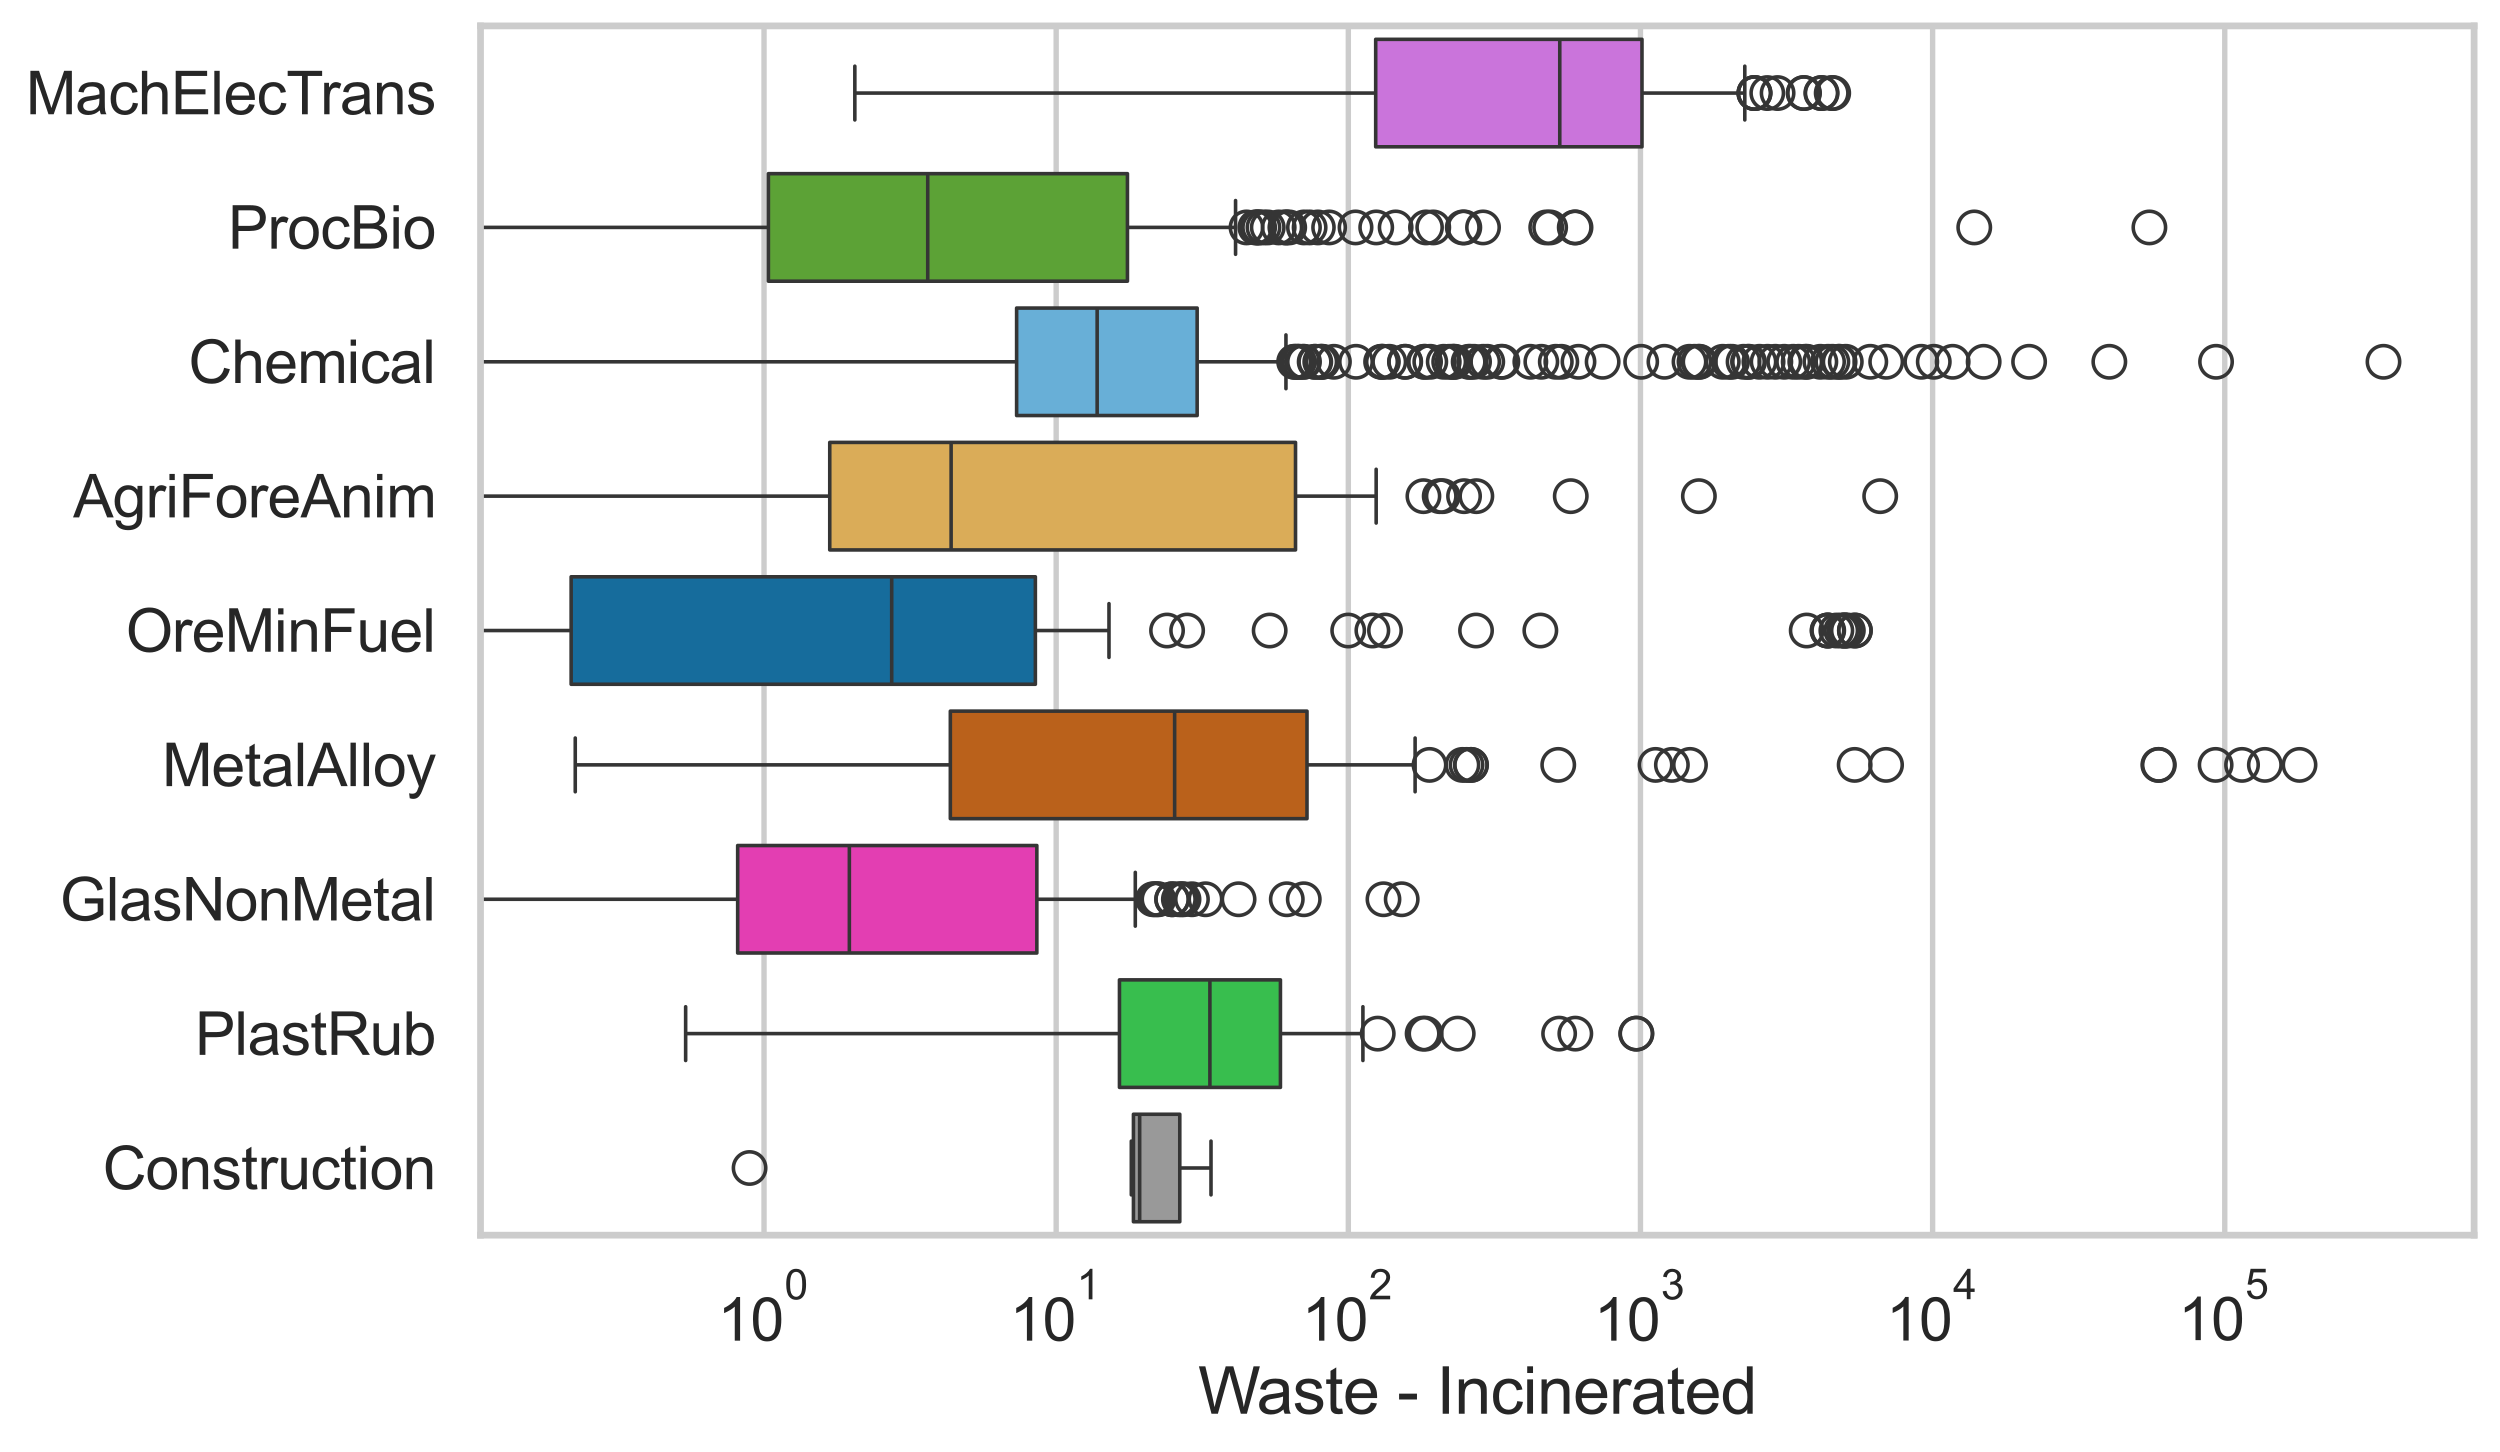 <?xml version="1.0" encoding="utf-8" standalone="no"?>
<!DOCTYPE svg PUBLIC "-//W3C//DTD SVG 1.1//EN"
  "http://www.w3.org/Graphics/SVG/1.1/DTD/svg11.dtd">
<svg xmlns:xlink="http://www.w3.org/1999/xlink" width="695.577pt" height="404.121pt" viewBox="0 0 695.577 404.121" xmlns="http://www.w3.org/2000/svg" version="1.1">
 <defs>
  <style type="text/css">*{stroke-linejoin: round; stroke-linecap: butt}</style>
 </defs>
 <g id="figure_1">
  <g id="patch_1">
   <path d="M 0 404.121 
L 695.577 404.121 
L 695.577 0 
L 0 0 
z
" style="fill: #ffffff"/>
  </g>
  <g id="axes_1">
   <g id="patch_2">
    <path d="M 133.697 343.665 
L 688.377 343.665 
L 688.377 7.2 
L 133.697 7.2 
z
" style="fill: #ffffff"/>
   </g>
   <g id="matplotlib.axis_1">
    <g id="xtick_1">
     <g id="line2d_1">
      <path d="M 212.576 343.665 
L 212.576 7.2 
" clip-path="url(#pcf047526b3)" style="fill: none; stroke: #cccccc; stroke-width: 1.5; stroke-linecap: round"/>
     </g>
     <g id="text_1">
      <!-- $\mathdefault{10^{0}}$ -->
      <g style="fill: #262626" transform="translate(199.623 373.18) scale(0.165 -0.165)">
       <defs>
        <path id="ArialMT-31" d="M 2384 0 
L 1822 0 
L 1822 3584 
Q 1619 3391 1289 3197 
Q 959 3003 697 2906 
L 697 3450 
Q 1169 3672 1522 3987 
Q 1875 4303 2022 4600 
L 2384 4600 
L 2384 0 
z
" transform="scale(0.016)"/>
        <path id="ArialMT-30" d="M 266 2259 
Q 266 3072 433 3567 
Q 600 4063 929 4331 
Q 1259 4600 1759 4600 
Q 2128 4600 2406 4451 
Q 2684 4303 2865 4023 
Q 3047 3744 3150 3342 
Q 3253 2941 3253 2259 
Q 3253 1453 3087 958 
Q 2922 463 2592 192 
Q 2263 -78 1759 -78 
Q 1097 -78 719 397 
Q 266 969 266 2259 
z
M 844 2259 
Q 844 1131 1108 757 
Q 1372 384 1759 384 
Q 2147 384 2411 759 
Q 2675 1134 2675 2259 
Q 2675 3391 2411 3762 
Q 2147 4134 1753 4134 
Q 1366 4134 1134 3806 
Q 844 3388 844 2259 
z
" transform="scale(0.016)"/>
       </defs>
       <use xlink:href="#ArialMT-31" transform="translate(0 0.994)"/>
       <use xlink:href="#ArialMT-30" transform="translate(55.615 0.994)"/>
       <use xlink:href="#ArialMT-30" transform="translate(112.973 70.688) scale(0.7)"/>
      </g>
     </g>
    </g>
    <g id="xtick_2">
     <g id="line2d_2">
      <path d="M 293.86 343.665 
L 293.86 7.2 
" clip-path="url(#pcf047526b3)" style="fill: none; stroke: #cccccc; stroke-width: 1.5; stroke-linecap: round"/>
     </g>
     <g id="text_2">
      <!-- $\mathdefault{10^{1}}$ -->
      <g style="fill: #262626" transform="translate(280.907 373.18) scale(0.165 -0.165)">
       <use xlink:href="#ArialMT-31" transform="translate(0 0.994)"/>
       <use xlink:href="#ArialMT-30" transform="translate(55.615 0.994)"/>
       <use xlink:href="#ArialMT-31" transform="translate(112.973 70.688) scale(0.7)"/>
      </g>
     </g>
    </g>
    <g id="xtick_3">
     <g id="line2d_3">
      <path d="M 375.144 343.665 
L 375.144 7.2 
" clip-path="url(#pcf047526b3)" style="fill: none; stroke: #cccccc; stroke-width: 1.5; stroke-linecap: round"/>
     </g>
     <g id="text_3">
      <!-- $\mathdefault{10^{2}}$ -->
      <g style="fill: #262626" transform="translate(362.191 373.18) scale(0.165 -0.165)">
       <defs>
        <path id="ArialMT-32" d="M 3222 541 
L 3222 0 
L 194 0 
Q 188 203 259 391 
Q 375 700 629 1000 
Q 884 1300 1366 1694 
Q 2113 2306 2375 2664 
Q 2638 3022 2638 3341 
Q 2638 3675 2398 3904 
Q 2159 4134 1775 4134 
Q 1369 4134 1125 3890 
Q 881 3647 878 3216 
L 300 3275 
Q 359 3922 746 4261 
Q 1134 4600 1788 4600 
Q 2447 4600 2831 4234 
Q 3216 3869 3216 3328 
Q 3216 3053 3103 2787 
Q 2991 2522 2730 2228 
Q 2469 1934 1863 1422 
Q 1356 997 1212 845 
Q 1069 694 975 541 
L 3222 541 
z
" transform="scale(0.016)"/>
       </defs>
       <use xlink:href="#ArialMT-31" transform="translate(0 0.994)"/>
       <use xlink:href="#ArialMT-30" transform="translate(55.615 0.994)"/>
       <use xlink:href="#ArialMT-32" transform="translate(112.973 70.688) scale(0.7)"/>
      </g>
     </g>
    </g>
    <g id="xtick_4">
     <g id="line2d_4">
      <path d="M 456.428 343.665 
L 456.428 7.2 
" clip-path="url(#pcf047526b3)" style="fill: none; stroke: #cccccc; stroke-width: 1.5; stroke-linecap: round"/>
     </g>
     <g id="text_4">
      <!-- $\mathdefault{10^{3}}$ -->
      <g style="fill: #262626" transform="translate(443.475 373.18) scale(0.165 -0.165)">
       <defs>
        <path id="ArialMT-33" d="M 269 1209 
L 831 1284 
Q 928 806 1161 595 
Q 1394 384 1728 384 
Q 2125 384 2398 659 
Q 2672 934 2672 1341 
Q 2672 1728 2419 1979 
Q 2166 2231 1775 2231 
Q 1616 2231 1378 2169 
L 1441 2663 
Q 1497 2656 1531 2656 
Q 1891 2656 2178 2843 
Q 2466 3031 2466 3422 
Q 2466 3731 2256 3934 
Q 2047 4138 1716 4138 
Q 1388 4138 1169 3931 
Q 950 3725 888 3313 
L 325 3413 
Q 428 3978 793 4289 
Q 1159 4600 1703 4600 
Q 2078 4600 2393 4439 
Q 2709 4278 2876 4000 
Q 3044 3722 3044 3409 
Q 3044 3113 2884 2869 
Q 2725 2625 2413 2481 
Q 2819 2388 3044 2092 
Q 3269 1797 3269 1353 
Q 3269 753 2831 336 
Q 2394 -81 1725 -81 
Q 1122 -81 723 278 
Q 325 638 269 1209 
z
" transform="scale(0.016)"/>
       </defs>
       <use xlink:href="#ArialMT-31" transform="translate(0 0.994)"/>
       <use xlink:href="#ArialMT-30" transform="translate(55.615 0.994)"/>
       <use xlink:href="#ArialMT-33" transform="translate(112.973 70.688) scale(0.7)"/>
      </g>
     </g>
    </g>
    <g id="xtick_5">
     <g id="line2d_5">
      <path d="M 537.712 343.665 
L 537.712 7.2 
" clip-path="url(#pcf047526b3)" style="fill: none; stroke: #cccccc; stroke-width: 1.5; stroke-linecap: round"/>
     </g>
     <g id="text_5">
      <!-- $\mathdefault{10^{4}}$ -->
      <g style="fill: #262626" transform="translate(524.759 373.015) scale(0.165 -0.165)">
       <defs>
        <path id="ArialMT-34" d="M 2069 0 
L 2069 1097 
L 81 1097 
L 81 1613 
L 2172 4581 
L 2631 4581 
L 2631 1613 
L 3250 1613 
L 3250 1097 
L 2631 1097 
L 2631 0 
L 2069 0 
z
M 2069 1613 
L 2069 3678 
L 634 1613 
L 2069 1613 
z
" transform="scale(0.016)"/>
       </defs>
       <use xlink:href="#ArialMT-31" transform="translate(0 0.202)"/>
       <use xlink:href="#ArialMT-30" transform="translate(55.615 0.202)"/>
       <use xlink:href="#ArialMT-34" transform="translate(112.973 69.895) scale(0.7)"/>
      </g>
     </g>
    </g>
    <g id="xtick_6">
     <g id="line2d_6">
      <path d="M 618.996 343.665 
L 618.996 7.2 
" clip-path="url(#pcf047526b3)" style="fill: none; stroke: #cccccc; stroke-width: 1.5; stroke-linecap: round"/>
     </g>
     <g id="text_6">
      <!-- $\mathdefault{10^{5}}$ -->
      <g style="fill: #262626" transform="translate(606.043 373.015) scale(0.165 -0.165)">
       <defs>
        <path id="ArialMT-35" d="M 266 1200 
L 856 1250 
Q 922 819 1161 601 
Q 1400 384 1738 384 
Q 2144 384 2425 690 
Q 2706 997 2706 1503 
Q 2706 1984 2436 2262 
Q 2166 2541 1728 2541 
Q 1456 2541 1237 2417 
Q 1019 2294 894 2097 
L 366 2166 
L 809 4519 
L 3088 4519 
L 3088 3981 
L 1259 3981 
L 1013 2750 
Q 1425 3038 1878 3038 
Q 2478 3038 2890 2622 
Q 3303 2206 3303 1553 
Q 3303 931 2941 478 
Q 2500 -78 1738 -78 
Q 1113 -78 717 272 
Q 322 622 266 1200 
z
" transform="scale(0.016)"/>
       </defs>
       <use xlink:href="#ArialMT-31" transform="translate(0 0.88)"/>
       <use xlink:href="#ArialMT-30" transform="translate(55.615 0.88)"/>
       <use xlink:href="#ArialMT-35" transform="translate(112.973 70.573) scale(0.7)"/>
      </g>
     </g>
    </g>
    <g id="xtick_7"/>
    <g id="xtick_8"/>
    <g id="xtick_9"/>
    <g id="xtick_10"/>
    <g id="xtick_11"/>
    <g id="xtick_12"/>
    <g id="xtick_13"/>
    <g id="xtick_14"/>
    <g id="xtick_15"/>
    <g id="xtick_16"/>
    <g id="xtick_17"/>
    <g id="xtick_18"/>
    <g id="xtick_19"/>
    <g id="xtick_20"/>
    <g id="xtick_21"/>
    <g id="xtick_22"/>
    <g id="xtick_23"/>
    <g id="xtick_24"/>
    <g id="xtick_25"/>
    <g id="xtick_26"/>
    <g id="xtick_27"/>
    <g id="xtick_28"/>
    <g id="xtick_29"/>
    <g id="xtick_30"/>
    <g id="xtick_31"/>
    <g id="xtick_32"/>
    <g id="xtick_33"/>
    <g id="xtick_34"/>
    <g id="xtick_35"/>
    <g id="xtick_36"/>
    <g id="xtick_37"/>
    <g id="xtick_38"/>
    <g id="xtick_39"/>
    <g id="xtick_40"/>
    <g id="xtick_41"/>
    <g id="xtick_42"/>
    <g id="xtick_43"/>
    <g id="xtick_44"/>
    <g id="xtick_45"/>
    <g id="xtick_46"/>
    <g id="xtick_47"/>
    <g id="xtick_48"/>
    <g id="xtick_49"/>
    <g id="xtick_50"/>
    <g id="xtick_51"/>
    <g id="xtick_52"/>
    <g id="xtick_53"/>
    <g id="xtick_54"/>
    <g id="xtick_55"/>
    <g id="xtick_56"/>
    <g id="xtick_57"/>
    <g id="xtick_58"/>
    <g id="xtick_59"/>
    <g id="xtick_60"/>
    <g id="text_7">
     <!-- Waste - Incinerated -->
     <g style="fill: #262626" transform="translate(333.346 393.344) scale(0.18 -0.18)">
      <defs>
       <path id="ArialMT-57" d="M 1294 0 
L 78 4581 
L 700 4581 
L 1397 1578 
Q 1509 1106 1591 641 
Q 1766 1375 1797 1488 
L 2669 4581 
L 3400 4581 
L 4056 2263 
Q 4303 1400 4413 641 
Q 4500 1075 4641 1638 
L 5359 4581 
L 5969 4581 
L 4713 0 
L 4128 0 
L 3163 3491 
Q 3041 3928 3019 4028 
Q 2947 3713 2884 3491 
L 1913 0 
L 1294 0 
z
" transform="scale(0.016)"/>
       <path id="ArialMT-61" d="M 2588 409 
Q 2275 144 1986 34 
Q 1697 -75 1366 -75 
Q 819 -75 525 192 
Q 231 459 231 875 
Q 231 1119 342 1320 
Q 453 1522 633 1644 
Q 813 1766 1038 1828 
Q 1203 1872 1538 1913 
Q 2219 1994 2541 2106 
Q 2544 2222 2544 2253 
Q 2544 2597 2384 2738 
Q 2169 2928 1744 2928 
Q 1347 2928 1158 2789 
Q 969 2650 878 2297 
L 328 2372 
Q 403 2725 575 2942 
Q 747 3159 1072 3276 
Q 1397 3394 1825 3394 
Q 2250 3394 2515 3294 
Q 2781 3194 2906 3042 
Q 3031 2891 3081 2659 
Q 3109 2516 3109 2141 
L 3109 1391 
Q 3109 606 3145 398 
Q 3181 191 3288 0 
L 2700 0 
Q 2613 175 2588 409 
z
M 2541 1666 
Q 2234 1541 1622 1453 
Q 1275 1403 1131 1340 
Q 988 1278 909 1158 
Q 831 1038 831 891 
Q 831 666 1001 516 
Q 1172 366 1500 366 
Q 1825 366 2078 508 
Q 2331 650 2450 897 
Q 2541 1088 2541 1459 
L 2541 1666 
z
" transform="scale(0.016)"/>
       <path id="ArialMT-73" d="M 197 991 
L 753 1078 
Q 800 744 1014 566 
Q 1228 388 1613 388 
Q 2000 388 2187 545 
Q 2375 703 2375 916 
Q 2375 1106 2209 1216 
Q 2094 1291 1634 1406 
Q 1016 1563 777 1677 
Q 538 1791 414 1992 
Q 291 2194 291 2438 
Q 291 2659 392 2848 
Q 494 3038 669 3163 
Q 800 3259 1026 3326 
Q 1253 3394 1513 3394 
Q 1903 3394 2198 3281 
Q 2494 3169 2634 2976 
Q 2775 2784 2828 2463 
L 2278 2388 
Q 2241 2644 2061 2787 
Q 1881 2931 1553 2931 
Q 1166 2931 1000 2803 
Q 834 2675 834 2503 
Q 834 2394 903 2306 
Q 972 2216 1119 2156 
Q 1203 2125 1616 2013 
Q 2213 1853 2448 1751 
Q 2684 1650 2818 1456 
Q 2953 1263 2953 975 
Q 2953 694 2789 445 
Q 2625 197 2315 61 
Q 2006 -75 1616 -75 
Q 969 -75 630 194 
Q 291 463 197 991 
z
" transform="scale(0.016)"/>
       <path id="ArialMT-74" d="M 1650 503 
L 1731 6 
Q 1494 -44 1306 -44 
Q 1000 -44 831 53 
Q 663 150 594 308 
Q 525 466 525 972 
L 525 2881 
L 113 2881 
L 113 3319 
L 525 3319 
L 525 4141 
L 1084 4478 
L 1084 3319 
L 1650 3319 
L 1650 2881 
L 1084 2881 
L 1084 941 
Q 1084 700 1114 631 
Q 1144 563 1211 522 
Q 1278 481 1403 481 
Q 1497 481 1650 503 
z
" transform="scale(0.016)"/>
       <path id="ArialMT-65" d="M 2694 1069 
L 3275 997 
Q 3138 488 2766 206 
Q 2394 -75 1816 -75 
Q 1088 -75 661 373 
Q 234 822 234 1631 
Q 234 2469 665 2931 
Q 1097 3394 1784 3394 
Q 2450 3394 2872 2941 
Q 3294 2488 3294 1666 
Q 3294 1616 3291 1516 
L 816 1516 
Q 847 969 1125 678 
Q 1403 388 1819 388 
Q 2128 388 2347 550 
Q 2566 713 2694 1069 
z
M 847 1978 
L 2700 1978 
Q 2663 2397 2488 2606 
Q 2219 2931 1791 2931 
Q 1403 2931 1139 2672 
Q 875 2413 847 1978 
z
" transform="scale(0.016)"/>
       <path id="ArialMT-20" transform="scale(0.016)"/>
       <path id="ArialMT-2d" d="M 203 1375 
L 203 1941 
L 1931 1941 
L 1931 1375 
L 203 1375 
z
" transform="scale(0.016)"/>
       <path id="ArialMT-49" d="M 597 0 
L 597 4581 
L 1203 4581 
L 1203 0 
L 597 0 
z
" transform="scale(0.016)"/>
       <path id="ArialMT-6e" d="M 422 0 
L 422 3319 
L 928 3319 
L 928 2847 
Q 1294 3394 1984 3394 
Q 2284 3394 2536 3286 
Q 2788 3178 2913 3003 
Q 3038 2828 3088 2588 
Q 3119 2431 3119 2041 
L 3119 0 
L 2556 0 
L 2556 2019 
Q 2556 2363 2490 2533 
Q 2425 2703 2258 2804 
Q 2091 2906 1866 2906 
Q 1506 2906 1245 2678 
Q 984 2450 984 1813 
L 984 0 
L 422 0 
z
" transform="scale(0.016)"/>
       <path id="ArialMT-63" d="M 2588 1216 
L 3141 1144 
Q 3050 572 2676 248 
Q 2303 -75 1759 -75 
Q 1078 -75 664 370 
Q 250 816 250 1647 
Q 250 2184 428 2587 
Q 606 2991 970 3192 
Q 1334 3394 1763 3394 
Q 2303 3394 2647 3120 
Q 2991 2847 3088 2344 
L 2541 2259 
Q 2463 2594 2264 2762 
Q 2066 2931 1784 2931 
Q 1359 2931 1093 2626 
Q 828 2322 828 1663 
Q 828 994 1084 691 
Q 1341 388 1753 388 
Q 2084 388 2306 591 
Q 2528 794 2588 1216 
z
" transform="scale(0.016)"/>
       <path id="ArialMT-69" d="M 425 3934 
L 425 4581 
L 988 4581 
L 988 3934 
L 425 3934 
z
M 425 0 
L 425 3319 
L 988 3319 
L 988 0 
L 425 0 
z
" transform="scale(0.016)"/>
       <path id="ArialMT-72" d="M 416 0 
L 416 3319 
L 922 3319 
L 922 2816 
Q 1116 3169 1280 3281 
Q 1444 3394 1641 3394 
Q 1925 3394 2219 3213 
L 2025 2691 
Q 1819 2813 1613 2813 
Q 1428 2813 1281 2702 
Q 1134 2591 1072 2394 
Q 978 2094 978 1738 
L 978 0 
L 416 0 
z
" transform="scale(0.016)"/>
       <path id="ArialMT-64" d="M 2575 0 
L 2575 419 
Q 2259 -75 1647 -75 
Q 1250 -75 917 144 
Q 584 363 401 755 
Q 219 1147 219 1656 
Q 219 2153 384 2558 
Q 550 2963 881 3178 
Q 1213 3394 1622 3394 
Q 1922 3394 2156 3267 
Q 2391 3141 2538 2938 
L 2538 4581 
L 3097 4581 
L 3097 0 
L 2575 0 
z
M 797 1656 
Q 797 1019 1065 703 
Q 1334 388 1700 388 
Q 2069 388 2326 689 
Q 2584 991 2584 1609 
Q 2584 2291 2321 2609 
Q 2059 2928 1675 2928 
Q 1300 2928 1048 2622 
Q 797 2316 797 1656 
z
" transform="scale(0.016)"/>
      </defs>
      <use xlink:href="#ArialMT-57"/>
      <use xlink:href="#ArialMT-61" transform="translate(90.635 0)"/>
      <use xlink:href="#ArialMT-73" transform="translate(146.25 0)"/>
      <use xlink:href="#ArialMT-74" transform="translate(196.25 0)"/>
      <use xlink:href="#ArialMT-65" transform="translate(224.033 0)"/>
      <use xlink:href="#ArialMT-20" transform="translate(279.648 0)"/>
      <use xlink:href="#ArialMT-2d" transform="translate(307.432 0)"/>
      <use xlink:href="#ArialMT-20" transform="translate(340.732 0)"/>
      <use xlink:href="#ArialMT-49" transform="translate(368.516 0)"/>
      <use xlink:href="#ArialMT-6e" transform="translate(396.299 0)"/>
      <use xlink:href="#ArialMT-63" transform="translate(451.914 0)"/>
      <use xlink:href="#ArialMT-69" transform="translate(501.914 0)"/>
      <use xlink:href="#ArialMT-6e" transform="translate(524.131 0)"/>
      <use xlink:href="#ArialMT-65" transform="translate(579.746 0)"/>
      <use xlink:href="#ArialMT-72" transform="translate(635.361 0)"/>
      <use xlink:href="#ArialMT-61" transform="translate(668.662 0)"/>
      <use xlink:href="#ArialMT-74" transform="translate(724.277 0)"/>
      <use xlink:href="#ArialMT-65" transform="translate(752.061 0)"/>
      <use xlink:href="#ArialMT-64" transform="translate(807.676 0)"/>
     </g>
    </g>
   </g>
   <g id="matplotlib.axis_2">
    <g id="ytick_1">
     <g id="text_8">
      <!-- MachElecTrans -->
      <g style="fill: #262626" transform="translate(7.2 31.798) scale(0.165 -0.165)">
       <defs>
        <path id="ArialMT-4d" d="M 475 0 
L 475 4581 
L 1388 4581 
L 2472 1338 
Q 2622 884 2691 659 
Q 2769 909 2934 1394 
L 4031 4581 
L 4847 4581 
L 4847 0 
L 4263 0 
L 4263 3834 
L 2931 0 
L 2384 0 
L 1059 3900 
L 1059 0 
L 475 0 
z
" transform="scale(0.016)"/>
        <path id="ArialMT-68" d="M 422 0 
L 422 4581 
L 984 4581 
L 984 2938 
Q 1378 3394 1978 3394 
Q 2347 3394 2619 3248 
Q 2891 3103 3008 2847 
Q 3125 2591 3125 2103 
L 3125 0 
L 2563 0 
L 2563 2103 
Q 2563 2525 2380 2717 
Q 2197 2909 1863 2909 
Q 1613 2909 1392 2779 
Q 1172 2650 1078 2428 
Q 984 2206 984 1816 
L 984 0 
L 422 0 
z
" transform="scale(0.016)"/>
        <path id="ArialMT-45" d="M 506 0 
L 506 4581 
L 3819 4581 
L 3819 4041 
L 1113 4041 
L 1113 2638 
L 3647 2638 
L 3647 2100 
L 1113 2100 
L 1113 541 
L 3925 541 
L 3925 0 
L 506 0 
z
" transform="scale(0.016)"/>
        <path id="ArialMT-6c" d="M 409 0 
L 409 4581 
L 972 4581 
L 972 0 
L 409 0 
z
" transform="scale(0.016)"/>
        <path id="ArialMT-54" d="M 1659 0 
L 1659 4041 
L 150 4041 
L 150 4581 
L 3781 4581 
L 3781 4041 
L 2266 4041 
L 2266 0 
L 1659 0 
z
" transform="scale(0.016)"/>
       </defs>
       <use xlink:href="#ArialMT-4d"/>
       <use xlink:href="#ArialMT-61" transform="translate(83.301 0)"/>
       <use xlink:href="#ArialMT-63" transform="translate(138.916 0)"/>
       <use xlink:href="#ArialMT-68" transform="translate(188.916 0)"/>
       <use xlink:href="#ArialMT-45" transform="translate(244.531 0)"/>
       <use xlink:href="#ArialMT-6c" transform="translate(311.23 0)"/>
       <use xlink:href="#ArialMT-65" transform="translate(333.447 0)"/>
       <use xlink:href="#ArialMT-63" transform="translate(389.062 0)"/>
       <use xlink:href="#ArialMT-54" transform="translate(439.062 0)"/>
       <use xlink:href="#ArialMT-72" transform="translate(496.396 0)"/>
       <use xlink:href="#ArialMT-61" transform="translate(529.697 0)"/>
       <use xlink:href="#ArialMT-6e" transform="translate(585.312 0)"/>
       <use xlink:href="#ArialMT-73" transform="translate(640.928 0)"/>
      </g>
     </g>
    </g>
    <g id="ytick_2">
     <g id="text_9">
      <!-- ProcBio -->
      <g style="fill: #262626" transform="translate(63.424 69.183) scale(0.165 -0.165)">
       <defs>
        <path id="ArialMT-50" d="M 494 0 
L 494 4581 
L 2222 4581 
Q 2678 4581 2919 4538 
Q 3256 4481 3484 4323 
Q 3713 4166 3852 3881 
Q 3991 3597 3991 3256 
Q 3991 2672 3619 2267 
Q 3247 1863 2275 1863 
L 1100 1863 
L 1100 0 
L 494 0 
z
M 1100 2403 
L 2284 2403 
Q 2872 2403 3119 2622 
Q 3366 2841 3366 3238 
Q 3366 3525 3220 3729 
Q 3075 3934 2838 4000 
Q 2684 4041 2272 4041 
L 1100 4041 
L 1100 2403 
z
" transform="scale(0.016)"/>
        <path id="ArialMT-6f" d="M 213 1659 
Q 213 2581 725 3025 
Q 1153 3394 1769 3394 
Q 2453 3394 2887 2945 
Q 3322 2497 3322 1706 
Q 3322 1066 3130 698 
Q 2938 331 2570 128 
Q 2203 -75 1769 -75 
Q 1072 -75 642 372 
Q 213 819 213 1659 
z
M 791 1659 
Q 791 1022 1069 705 
Q 1347 388 1769 388 
Q 2188 388 2466 706 
Q 2744 1025 2744 1678 
Q 2744 2294 2464 2611 
Q 2184 2928 1769 2928 
Q 1347 2928 1069 2612 
Q 791 2297 791 1659 
z
" transform="scale(0.016)"/>
        <path id="ArialMT-42" d="M 469 0 
L 469 4581 
L 2188 4581 
Q 2713 4581 3030 4442 
Q 3347 4303 3526 4014 
Q 3706 3725 3706 3409 
Q 3706 3116 3547 2856 
Q 3388 2597 3066 2438 
Q 3481 2316 3704 2022 
Q 3928 1728 3928 1328 
Q 3928 1006 3792 729 
Q 3656 453 3456 303 
Q 3256 153 2954 76 
Q 2653 0 2216 0 
L 469 0 
z
M 1075 2656 
L 2066 2656 
Q 2469 2656 2644 2709 
Q 2875 2778 2992 2937 
Q 3109 3097 3109 3338 
Q 3109 3566 3000 3739 
Q 2891 3913 2687 3977 
Q 2484 4041 1991 4041 
L 1075 4041 
L 1075 2656 
z
M 1075 541 
L 2216 541 
Q 2509 541 2628 563 
Q 2838 600 2978 687 
Q 3119 775 3209 942 
Q 3300 1109 3300 1328 
Q 3300 1584 3169 1773 
Q 3038 1963 2805 2039 
Q 2572 2116 2134 2116 
L 1075 2116 
L 1075 541 
z
" transform="scale(0.016)"/>
       </defs>
       <use xlink:href="#ArialMT-50"/>
       <use xlink:href="#ArialMT-72" transform="translate(66.699 0)"/>
       <use xlink:href="#ArialMT-6f" transform="translate(100 0)"/>
       <use xlink:href="#ArialMT-63" transform="translate(155.615 0)"/>
       <use xlink:href="#ArialMT-42" transform="translate(205.615 0)"/>
       <use xlink:href="#ArialMT-69" transform="translate(272.314 0)"/>
       <use xlink:href="#ArialMT-6f" transform="translate(294.531 0)"/>
      </g>
     </g>
    </g>
    <g id="ytick_3">
     <g id="text_10">
      <!-- Chemical -->
      <g style="fill: #262626" transform="translate(52.428 106.568) scale(0.165 -0.165)">
       <defs>
        <path id="ArialMT-43" d="M 3763 1606 
L 4369 1453 
Q 4178 706 3683 314 
Q 3188 -78 2472 -78 
Q 1731 -78 1267 223 
Q 803 525 561 1097 
Q 319 1669 319 2325 
Q 319 3041 592 3573 
Q 866 4106 1370 4382 
Q 1875 4659 2481 4659 
Q 3169 4659 3637 4309 
Q 4106 3959 4291 3325 
L 3694 3184 
Q 3534 3684 3231 3912 
Q 2928 4141 2469 4141 
Q 1941 4141 1586 3887 
Q 1231 3634 1087 3207 
Q 944 2781 944 2328 
Q 944 1744 1114 1308 
Q 1284 872 1643 656 
Q 2003 441 2422 441 
Q 2931 441 3284 734 
Q 3638 1028 3763 1606 
z
" transform="scale(0.016)"/>
        <path id="ArialMT-6d" d="M 422 0 
L 422 3319 
L 925 3319 
L 925 2853 
Q 1081 3097 1340 3245 
Q 1600 3394 1931 3394 
Q 2300 3394 2536 3241 
Q 2772 3088 2869 2813 
Q 3263 3394 3894 3394 
Q 4388 3394 4653 3120 
Q 4919 2847 4919 2278 
L 4919 0 
L 4359 0 
L 4359 2091 
Q 4359 2428 4304 2576 
Q 4250 2725 4106 2815 
Q 3963 2906 3769 2906 
Q 3419 2906 3187 2673 
Q 2956 2441 2956 1928 
L 2956 0 
L 2394 0 
L 2394 2156 
Q 2394 2531 2256 2718 
Q 2119 2906 1806 2906 
Q 1569 2906 1367 2781 
Q 1166 2656 1075 2415 
Q 984 2175 984 1722 
L 984 0 
L 422 0 
z
" transform="scale(0.016)"/>
       </defs>
       <use xlink:href="#ArialMT-43"/>
       <use xlink:href="#ArialMT-68" transform="translate(72.217 0)"/>
       <use xlink:href="#ArialMT-65" transform="translate(127.832 0)"/>
       <use xlink:href="#ArialMT-6d" transform="translate(183.447 0)"/>
       <use xlink:href="#ArialMT-69" transform="translate(266.748 0)"/>
       <use xlink:href="#ArialMT-63" transform="translate(288.965 0)"/>
       <use xlink:href="#ArialMT-61" transform="translate(338.965 0)"/>
       <use xlink:href="#ArialMT-6c" transform="translate(394.58 0)"/>
      </g>
     </g>
    </g>
    <g id="ytick_4">
     <g id="text_11">
      <!-- AgriForeAnim -->
      <g style="fill: #262626" transform="translate(20.341 143.953) scale(0.165 -0.165)">
       <defs>
        <path id="ArialMT-41" d="M -9 0 
L 1750 4581 
L 2403 4581 
L 4278 0 
L 3588 0 
L 3053 1388 
L 1138 1388 
L 634 0 
L -9 0 
z
M 1313 1881 
L 2866 1881 
L 2388 3150 
Q 2169 3728 2063 4100 
Q 1975 3659 1816 3225 
L 1313 1881 
z
" transform="scale(0.016)"/>
        <path id="ArialMT-67" d="M 319 -275 
L 866 -356 
Q 900 -609 1056 -725 
Q 1266 -881 1628 -881 
Q 2019 -881 2231 -725 
Q 2444 -569 2519 -288 
Q 2563 -116 2559 434 
Q 2191 0 1641 0 
Q 956 0 581 494 
Q 206 988 206 1678 
Q 206 2153 378 2554 
Q 550 2956 876 3175 
Q 1203 3394 1644 3394 
Q 2231 3394 2613 2919 
L 2613 3319 
L 3131 3319 
L 3131 450 
Q 3131 -325 2973 -648 
Q 2816 -972 2473 -1159 
Q 2131 -1347 1631 -1347 
Q 1038 -1347 672 -1080 
Q 306 -813 319 -275 
z
M 784 1719 
Q 784 1066 1043 766 
Q 1303 466 1694 466 
Q 2081 466 2343 764 
Q 2606 1063 2606 1700 
Q 2606 2309 2336 2618 
Q 2066 2928 1684 2928 
Q 1309 2928 1046 2623 
Q 784 2319 784 1719 
z
" transform="scale(0.016)"/>
        <path id="ArialMT-46" d="M 525 0 
L 525 4581 
L 3616 4581 
L 3616 4041 
L 1131 4041 
L 1131 2622 
L 3281 2622 
L 3281 2081 
L 1131 2081 
L 1131 0 
L 525 0 
z
" transform="scale(0.016)"/>
       </defs>
       <use xlink:href="#ArialMT-41"/>
       <use xlink:href="#ArialMT-67" transform="translate(66.699 0)"/>
       <use xlink:href="#ArialMT-72" transform="translate(122.314 0)"/>
       <use xlink:href="#ArialMT-69" transform="translate(155.615 0)"/>
       <use xlink:href="#ArialMT-46" transform="translate(177.832 0)"/>
       <use xlink:href="#ArialMT-6f" transform="translate(238.916 0)"/>
       <use xlink:href="#ArialMT-72" transform="translate(294.531 0)"/>
       <use xlink:href="#ArialMT-65" transform="translate(327.832 0)"/>
       <use xlink:href="#ArialMT-41" transform="translate(383.447 0)"/>
       <use xlink:href="#ArialMT-6e" transform="translate(450.146 0)"/>
       <use xlink:href="#ArialMT-69" transform="translate(505.762 0)"/>
       <use xlink:href="#ArialMT-6d" transform="translate(527.979 0)"/>
      </g>
     </g>
    </g>
    <g id="ytick_5">
     <g id="text_12">
      <!-- OreMinFuel -->
      <g style="fill: #262626" transform="translate(35.013 181.337) scale(0.165 -0.165)">
       <defs>
        <path id="ArialMT-4f" d="M 309 2231 
Q 309 3372 921 4017 
Q 1534 4663 2503 4663 
Q 3138 4663 3647 4359 
Q 4156 4056 4423 3514 
Q 4691 2972 4691 2284 
Q 4691 1588 4409 1038 
Q 4128 488 3612 205 
Q 3097 -78 2500 -78 
Q 1853 -78 1343 234 
Q 834 547 571 1087 
Q 309 1628 309 2231 
z
M 934 2222 
Q 934 1394 1379 917 
Q 1825 441 2497 441 
Q 3181 441 3623 922 
Q 4066 1403 4066 2288 
Q 4066 2847 3877 3264 
Q 3688 3681 3323 3911 
Q 2959 4141 2506 4141 
Q 1863 4141 1398 3698 
Q 934 3256 934 2222 
z
" transform="scale(0.016)"/>
        <path id="ArialMT-75" d="M 2597 0 
L 2597 488 
Q 2209 -75 1544 -75 
Q 1250 -75 995 37 
Q 741 150 617 320 
Q 494 491 444 738 
Q 409 903 409 1263 
L 409 3319 
L 972 3319 
L 972 1478 
Q 972 1038 1006 884 
Q 1059 663 1231 536 
Q 1403 409 1656 409 
Q 1909 409 2131 539 
Q 2353 669 2445 892 
Q 2538 1116 2538 1541 
L 2538 3319 
L 3100 3319 
L 3100 0 
L 2597 0 
z
" transform="scale(0.016)"/>
       </defs>
       <use xlink:href="#ArialMT-4f"/>
       <use xlink:href="#ArialMT-72" transform="translate(77.783 0)"/>
       <use xlink:href="#ArialMT-65" transform="translate(111.084 0)"/>
       <use xlink:href="#ArialMT-4d" transform="translate(166.699 0)"/>
       <use xlink:href="#ArialMT-69" transform="translate(250 0)"/>
       <use xlink:href="#ArialMT-6e" transform="translate(272.217 0)"/>
       <use xlink:href="#ArialMT-46" transform="translate(327.832 0)"/>
       <use xlink:href="#ArialMT-75" transform="translate(388.916 0)"/>
       <use xlink:href="#ArialMT-65" transform="translate(444.531 0)"/>
       <use xlink:href="#ArialMT-6c" transform="translate(500.146 0)"/>
      </g>
     </g>
    </g>
    <g id="ytick_6">
     <g id="text_13">
      <!-- MetalAlloy -->
      <g style="fill: #262626" transform="translate(45.088 218.722) scale(0.165 -0.165)">
       <defs>
        <path id="ArialMT-79" d="M 397 -1278 
L 334 -750 
Q 519 -800 656 -800 
Q 844 -800 956 -737 
Q 1069 -675 1141 -563 
Q 1194 -478 1313 -144 
Q 1328 -97 1363 -6 
L 103 3319 
L 709 3319 
L 1400 1397 
Q 1534 1031 1641 628 
Q 1738 1016 1872 1384 
L 2581 3319 
L 3144 3319 
L 1881 -56 
Q 1678 -603 1566 -809 
Q 1416 -1088 1222 -1217 
Q 1028 -1347 759 -1347 
Q 597 -1347 397 -1278 
z
" transform="scale(0.016)"/>
       </defs>
       <use xlink:href="#ArialMT-4d"/>
       <use xlink:href="#ArialMT-65" transform="translate(83.301 0)"/>
       <use xlink:href="#ArialMT-74" transform="translate(138.916 0)"/>
       <use xlink:href="#ArialMT-61" transform="translate(166.699 0)"/>
       <use xlink:href="#ArialMT-6c" transform="translate(222.314 0)"/>
       <use xlink:href="#ArialMT-41" transform="translate(244.531 0)"/>
       <use xlink:href="#ArialMT-6c" transform="translate(311.23 0)"/>
       <use xlink:href="#ArialMT-6c" transform="translate(333.447 0)"/>
       <use xlink:href="#ArialMT-6f" transform="translate(355.664 0)"/>
       <use xlink:href="#ArialMT-79" transform="translate(411.279 0)"/>
      </g>
     </g>
    </g>
    <g id="ytick_7">
     <g id="text_14">
      <!-- GlasNonMetal -->
      <g style="fill: #262626" transform="translate(16.659 256.107) scale(0.165 -0.165)">
       <defs>
        <path id="ArialMT-47" d="M 2638 1797 
L 2638 2334 
L 4578 2338 
L 4578 638 
Q 4131 281 3656 101 
Q 3181 -78 2681 -78 
Q 2006 -78 1454 211 
Q 903 500 622 1047 
Q 341 1594 341 2269 
Q 341 2938 620 3517 
Q 900 4097 1425 4378 
Q 1950 4659 2634 4659 
Q 3131 4659 3532 4498 
Q 3934 4338 4162 4050 
Q 4391 3763 4509 3300 
L 3963 3150 
Q 3859 3500 3706 3700 
Q 3553 3900 3268 4020 
Q 2984 4141 2638 4141 
Q 2222 4141 1919 4014 
Q 1616 3888 1430 3681 
Q 1244 3475 1141 3228 
Q 966 2803 966 2306 
Q 966 1694 1177 1281 
Q 1388 869 1791 669 
Q 2194 469 2647 469 
Q 3041 469 3416 620 
Q 3791 772 3984 944 
L 3984 1797 
L 2638 1797 
z
" transform="scale(0.016)"/>
        <path id="ArialMT-4e" d="M 488 0 
L 488 4581 
L 1109 4581 
L 3516 984 
L 3516 4581 
L 4097 4581 
L 4097 0 
L 3475 0 
L 1069 3600 
L 1069 0 
L 488 0 
z
" transform="scale(0.016)"/>
       </defs>
       <use xlink:href="#ArialMT-47"/>
       <use xlink:href="#ArialMT-6c" transform="translate(77.783 0)"/>
       <use xlink:href="#ArialMT-61" transform="translate(100 0)"/>
       <use xlink:href="#ArialMT-73" transform="translate(155.615 0)"/>
       <use xlink:href="#ArialMT-4e" transform="translate(205.615 0)"/>
       <use xlink:href="#ArialMT-6f" transform="translate(277.832 0)"/>
       <use xlink:href="#ArialMT-6e" transform="translate(333.447 0)"/>
       <use xlink:href="#ArialMT-4d" transform="translate(389.062 0)"/>
       <use xlink:href="#ArialMT-65" transform="translate(472.363 0)"/>
       <use xlink:href="#ArialMT-74" transform="translate(527.979 0)"/>
       <use xlink:href="#ArialMT-61" transform="translate(555.762 0)"/>
       <use xlink:href="#ArialMT-6c" transform="translate(611.377 0)"/>
      </g>
     </g>
    </g>
    <g id="ytick_8">
     <g id="text_15">
      <!-- PlastRub -->
      <g style="fill: #262626" transform="translate(54.248 293.492) scale(0.165 -0.165)">
       <defs>
        <path id="ArialMT-52" d="M 503 0 
L 503 4581 
L 2534 4581 
Q 3147 4581 3465 4457 
Q 3784 4334 3975 4021 
Q 4166 3709 4166 3331 
Q 4166 2844 3850 2509 
Q 3534 2175 2875 2084 
Q 3116 1969 3241 1856 
Q 3506 1613 3744 1247 
L 4541 0 
L 3778 0 
L 3172 953 
Q 2906 1366 2734 1584 
Q 2563 1803 2427 1890 
Q 2291 1978 2150 2013 
Q 2047 2034 1813 2034 
L 1109 2034 
L 1109 0 
L 503 0 
z
M 1109 2559 
L 2413 2559 
Q 2828 2559 3062 2645 
Q 3297 2731 3419 2920 
Q 3541 3109 3541 3331 
Q 3541 3656 3305 3865 
Q 3069 4075 2559 4075 
L 1109 4075 
L 1109 2559 
z
" transform="scale(0.016)"/>
        <path id="ArialMT-62" d="M 941 0 
L 419 0 
L 419 4581 
L 981 4581 
L 981 2947 
Q 1338 3394 1891 3394 
Q 2197 3394 2470 3270 
Q 2744 3147 2920 2923 
Q 3097 2700 3197 2384 
Q 3297 2069 3297 1709 
Q 3297 856 2875 390 
Q 2453 -75 1863 -75 
Q 1275 -75 941 416 
L 941 0 
z
M 934 1684 
Q 934 1088 1097 822 
Q 1363 388 1816 388 
Q 2184 388 2453 708 
Q 2722 1028 2722 1663 
Q 2722 2313 2464 2622 
Q 2206 2931 1841 2931 
Q 1472 2931 1203 2611 
Q 934 2291 934 1684 
z
" transform="scale(0.016)"/>
       </defs>
       <use xlink:href="#ArialMT-50"/>
       <use xlink:href="#ArialMT-6c" transform="translate(66.699 0)"/>
       <use xlink:href="#ArialMT-61" transform="translate(88.916 0)"/>
       <use xlink:href="#ArialMT-73" transform="translate(144.531 0)"/>
       <use xlink:href="#ArialMT-74" transform="translate(194.531 0)"/>
       <use xlink:href="#ArialMT-52" transform="translate(222.314 0)"/>
       <use xlink:href="#ArialMT-75" transform="translate(294.531 0)"/>
       <use xlink:href="#ArialMT-62" transform="translate(350.146 0)"/>
      </g>
     </g>
    </g>
    <g id="ytick_9">
     <g id="text_16">
      <!-- Construction -->
      <g style="fill: #262626" transform="translate(28.575 330.877) scale(0.165 -0.165)">
       <use xlink:href="#ArialMT-43"/>
       <use xlink:href="#ArialMT-6f" transform="translate(72.217 0)"/>
       <use xlink:href="#ArialMT-6e" transform="translate(127.832 0)"/>
       <use xlink:href="#ArialMT-73" transform="translate(183.447 0)"/>
       <use xlink:href="#ArialMT-74" transform="translate(233.447 0)"/>
       <use xlink:href="#ArialMT-72" transform="translate(261.23 0)"/>
       <use xlink:href="#ArialMT-75" transform="translate(294.531 0)"/>
       <use xlink:href="#ArialMT-63" transform="translate(350.146 0)"/>
       <use xlink:href="#ArialMT-74" transform="translate(400.146 0)"/>
       <use xlink:href="#ArialMT-69" transform="translate(427.93 0)"/>
       <use xlink:href="#ArialMT-6f" transform="translate(450.146 0)"/>
       <use xlink:href="#ArialMT-6e" transform="translate(505.762 0)"/>
      </g>
     </g>
    </g>
   </g>
   <g id="patch_3">
    <path d="M 382.761 10.938 
L 382.761 40.846 
L 456.847 40.846 
L 456.847 10.938 
L 382.761 10.938 
z
" clip-path="url(#pcf047526b3)" style="fill: #ca74db; stroke: #353535; stroke-linejoin: miter"/>
   </g>
   <g id="line2d_7">
    <path d="M 382.761 25.892 
L 237.841 25.892 
" clip-path="url(#pcf047526b3)" style="fill: none; stroke: #353535"/>
   </g>
   <g id="line2d_8">
    <path d="M 456.847 25.892 
L 485.455 25.892 
" clip-path="url(#pcf047526b3)" style="fill: none; stroke: #353535"/>
   </g>
   <g id="line2d_9">
    <path d="M 237.841 18.415 
L 237.841 33.369 
" clip-path="url(#pcf047526b3)" style="fill: none; stroke: #353535; stroke-linecap: round"/>
   </g>
   <g id="line2d_10">
    <path d="M 485.455 18.415 
L 485.455 33.369 
" clip-path="url(#pcf047526b3)" style="fill: none; stroke: #353535; stroke-linecap: round"/>
   </g>
   <g id="line2d_11">
    <defs>
     <path id="m1753447ba5" d="M 0 4.5 
C 1.193 4.5 2.338 4.026 3.182 3.182 
C 4.026 2.338 4.5 1.193 4.5 0 
C 4.5 -1.193 4.026 -2.338 3.182 -3.182 
C 2.338 -4.026 1.193 -4.5 0 -4.5 
C -1.193 -4.5 -2.338 -4.026 -3.182 -3.182 
C -4.026 -2.338 -4.5 -1.193 -4.5 0 
C -4.5 1.193 -4.026 2.338 -3.182 3.182 
C -2.338 4.026 -1.193 4.5 0 4.5 
z
" style="stroke: #353535"/>
    </defs>
    <g clip-path="url(#pcf047526b3)">
     <use xlink:href="#m1753447ba5" x="488.15" y="25.892" style="fill-opacity: 0; stroke: #353535"/>
     <use xlink:href="#m1753447ba5" x="501.933" y="25.892" style="fill-opacity: 0; stroke: #353535"/>
     <use xlink:href="#m1753447ba5" x="510.056" y="25.892" style="fill-opacity: 0; stroke: #353535"/>
     <use xlink:href="#m1753447ba5" x="506.839" y="25.892" style="fill-opacity: 0; stroke: #353535"/>
     <use xlink:href="#m1753447ba5" x="488.099" y="25.892" style="fill-opacity: 0; stroke: #353535"/>
     <use xlink:href="#m1753447ba5" x="509.633" y="25.892" style="fill-opacity: 0; stroke: #353535"/>
     <use xlink:href="#m1753447ba5" x="488.187" y="25.892" style="fill-opacity: 0; stroke: #353535"/>
     <use xlink:href="#m1753447ba5" x="494.581" y="25.892" style="fill-opacity: 0; stroke: #353535"/>
     <use xlink:href="#m1753447ba5" x="501.826" y="25.892" style="fill-opacity: 0; stroke: #353535"/>
     <use xlink:href="#m1753447ba5" x="506.744" y="25.892" style="fill-opacity: 0; stroke: #353535"/>
     <use xlink:href="#m1753447ba5" x="491.709" y="25.892" style="fill-opacity: 0; stroke: #353535"/>
    </g>
   </g>
   <g id="patch_4">
    <path d="M 213.793 48.323 
L 213.793 78.231 
L 313.688 78.231 
L 313.688 48.323 
L 213.793 48.323 
z
" clip-path="url(#pcf047526b3)" style="fill: #5ca236; stroke: #353535; stroke-linejoin: miter"/>
   </g>
   <g id="line2d_12">
    <path d="M 213.793 63.277 
L -1 63.277 
" clip-path="url(#pcf047526b3)" style="fill: none; stroke: #353535"/>
   </g>
   <g id="line2d_13">
    <path d="M 313.688 63.277 
L 343.772 63.277 
" clip-path="url(#pcf047526b3)" style="fill: none; stroke: #353535"/>
   </g>
   <g id="line2d_14">
    <path clip-path="url(#pcf047526b3)" style="fill: none; stroke: #353535; stroke-linecap: round"/>
   </g>
   <g id="line2d_15">
    <path d="M 343.772 55.8 
L 343.772 70.754 
" clip-path="url(#pcf047526b3)" style="fill: none; stroke: #353535; stroke-linecap: round"/>
   </g>
   <g id="line2d_16">
    <g clip-path="url(#pcf047526b3)">
     <use xlink:href="#m1753447ba5" x="362.8" y="63.277" style="fill-opacity: 0; stroke: #353535"/>
     <use xlink:href="#m1753447ba5" x="357.781" y="63.277" style="fill-opacity: 0; stroke: #353535"/>
     <use xlink:href="#m1753447ba5" x="377.151" y="63.277" style="fill-opacity: 0; stroke: #353535"/>
     <use xlink:href="#m1753447ba5" x="598.028" y="63.277" style="fill-opacity: 0; stroke: #353535"/>
     <use xlink:href="#m1753447ba5" x="350.329" y="63.277" style="fill-opacity: 0; stroke: #353535"/>
     <use xlink:href="#m1753447ba5" x="396.753" y="63.277" style="fill-opacity: 0; stroke: #353535"/>
     <use xlink:href="#m1753447ba5" x="346.817" y="63.277" style="fill-opacity: 0; stroke: #353535"/>
     <use xlink:href="#m1753447ba5" x="366.662" y="63.277" style="fill-opacity: 0; stroke: #353535"/>
     <use xlink:href="#m1753447ba5" x="406.99" y="63.277" style="fill-opacity: 0; stroke: #353535"/>
     <use xlink:href="#m1753447ba5" x="549.298" y="63.277" style="fill-opacity: 0; stroke: #353535"/>
     <use xlink:href="#m1753447ba5" x="430.209" y="63.277" style="fill-opacity: 0; stroke: #353535"/>
     <use xlink:href="#m1753447ba5" x="358.695" y="63.277" style="fill-opacity: 0; stroke: #353535"/>
     <use xlink:href="#m1753447ba5" x="412.621" y="63.277" style="fill-opacity: 0; stroke: #353535"/>
     <use xlink:href="#m1753447ba5" x="364.375" y="63.277" style="fill-opacity: 0; stroke: #353535"/>
     <use xlink:href="#m1753447ba5" x="382.906" y="63.277" style="fill-opacity: 0; stroke: #353535"/>
     <use xlink:href="#m1753447ba5" x="431.299" y="63.277" style="fill-opacity: 0; stroke: #353535"/>
     <use xlink:href="#m1753447ba5" x="355.766" y="63.277" style="fill-opacity: 0; stroke: #353535"/>
     <use xlink:href="#m1753447ba5" x="349.285" y="63.277" style="fill-opacity: 0; stroke: #353535"/>
     <use xlink:href="#m1753447ba5" x="438.143" y="63.277" style="fill-opacity: 0; stroke: #353535"/>
     <use xlink:href="#m1753447ba5" x="438.357" y="63.277" style="fill-opacity: 0; stroke: #353535"/>
     <use xlink:href="#m1753447ba5" x="388.308" y="63.277" style="fill-opacity: 0; stroke: #353535"/>
     <use xlink:href="#m1753447ba5" x="349.678" y="63.277" style="fill-opacity: 0; stroke: #353535"/>
     <use xlink:href="#m1753447ba5" x="407.42" y="63.277" style="fill-opacity: 0; stroke: #353535"/>
     <use xlink:href="#m1753447ba5" x="398.778" y="63.277" style="fill-opacity: 0; stroke: #353535"/>
     <use xlink:href="#m1753447ba5" x="369.803" y="63.277" style="fill-opacity: 0; stroke: #353535"/>
     <use xlink:href="#m1753447ba5" x="351.532" y="63.277" style="fill-opacity: 0; stroke: #353535"/>
     <use xlink:href="#m1753447ba5" x="350.142" y="63.277" style="fill-opacity: 0; stroke: #353535"/>
     <use xlink:href="#m1753447ba5" x="352.723" y="63.277" style="fill-opacity: 0; stroke: #353535"/>
     <use xlink:href="#m1753447ba5" x="357.637" y="63.277" style="fill-opacity: 0; stroke: #353535"/>
    </g>
   </g>
   <g id="patch_5">
    <path d="M 282.855 85.708 
L 282.855 115.616 
L 333.086 115.616 
L 333.086 85.708 
L 282.855 85.708 
z
" clip-path="url(#pcf047526b3)" style="fill: #68afd7; stroke: #353535; stroke-linejoin: miter"/>
   </g>
   <g id="line2d_17">
    <path d="M 282.855 100.662 
L -1 100.662 
" clip-path="url(#pcf047526b3)" style="fill: none; stroke: #353535"/>
   </g>
   <g id="line2d_18">
    <path d="M 333.086 100.662 
L 357.79 100.662 
" clip-path="url(#pcf047526b3)" style="fill: none; stroke: #353535"/>
   </g>
   <g id="line2d_19">
    <path clip-path="url(#pcf047526b3)" style="fill: none; stroke: #353535; stroke-linecap: round"/>
   </g>
   <g id="line2d_20">
    <path d="M 357.79 93.185 
L 357.79 108.139 
" clip-path="url(#pcf047526b3)" style="fill: none; stroke: #353535; stroke-linecap: round"/>
   </g>
   <g id="line2d_21">
    <g clip-path="url(#pcf047526b3)">
     <use xlink:href="#m1753447ba5" x="493.953" y="100.662" style="fill-opacity: 0; stroke: #353535"/>
     <use xlink:href="#m1753447ba5" x="390.898" y="100.662" style="fill-opacity: 0; stroke: #353535"/>
     <use xlink:href="#m1753447ba5" x="511.833" y="100.662" style="fill-opacity: 0; stroke: #353535"/>
     <use xlink:href="#m1753447ba5" x="524.799" y="100.662" style="fill-opacity: 0; stroke: #353535"/>
     <use xlink:href="#m1753447ba5" x="511.552" y="100.662" style="fill-opacity: 0; stroke: #353535"/>
     <use xlink:href="#m1753447ba5" x="551.912" y="100.662" style="fill-opacity: 0; stroke: #353535"/>
     <use xlink:href="#m1753447ba5" x="439.18" y="100.662" style="fill-opacity: 0; stroke: #353535"/>
     <use xlink:href="#m1753447ba5" x="479.32" y="100.662" style="fill-opacity: 0; stroke: #353535"/>
     <use xlink:href="#m1753447ba5" x="361.302" y="100.662" style="fill-opacity: 0; stroke: #353535"/>
     <use xlink:href="#m1753447ba5" x="471.464" y="100.662" style="fill-opacity: 0; stroke: #353535"/>
     <use xlink:href="#m1753447ba5" x="498.923" y="100.662" style="fill-opacity: 0; stroke: #353535"/>
     <use xlink:href="#m1753447ba5" x="386.545" y="100.662" style="fill-opacity: 0; stroke: #353535"/>
     <use xlink:href="#m1753447ba5" x="360.8" y="100.662" style="fill-opacity: 0; stroke: #353535"/>
     <use xlink:href="#m1753447ba5" x="500.445" y="100.662" style="fill-opacity: 0; stroke: #353535"/>
     <use xlink:href="#m1753447ba5" x="409.096" y="100.662" style="fill-opacity: 0; stroke: #353535"/>
     <use xlink:href="#m1753447ba5" x="463.098" y="100.662" style="fill-opacity: 0; stroke: #353535"/>
     <use xlink:href="#m1753447ba5" x="367.961" y="100.662" style="fill-opacity: 0; stroke: #353535"/>
     <use xlink:href="#m1753447ba5" x="390.975" y="100.662" style="fill-opacity: 0; stroke: #353535"/>
     <use xlink:href="#m1753447ba5" x="663.164" y="100.662" style="fill-opacity: 0; stroke: #353535"/>
     <use xlink:href="#m1753447ba5" x="502.755" y="100.662" style="fill-opacity: 0; stroke: #353535"/>
     <use xlink:href="#m1753447ba5" x="365.782" y="100.662" style="fill-opacity: 0; stroke: #353535"/>
     <use xlink:href="#m1753447ba5" x="481.904" y="100.662" style="fill-opacity: 0; stroke: #353535"/>
     <use xlink:href="#m1753447ba5" x="397.952" y="100.662" style="fill-opacity: 0; stroke: #353535"/>
     <use xlink:href="#m1753447ba5" x="367.339" y="100.662" style="fill-opacity: 0; stroke: #353535"/>
     <use xlink:href="#m1753447ba5" x="417.999" y="100.662" style="fill-opacity: 0; stroke: #353535"/>
     <use xlink:href="#m1753447ba5" x="404.422" y="100.662" style="fill-opacity: 0; stroke: #353535"/>
     <use xlink:href="#m1753447ba5" x="404.769" y="100.662" style="fill-opacity: 0; stroke: #353535"/>
     <use xlink:href="#m1753447ba5" x="396.237" y="100.662" style="fill-opacity: 0; stroke: #353535"/>
     <use xlink:href="#m1753447ba5" x="377.284" y="100.662" style="fill-opacity: 0; stroke: #353535"/>
     <use xlink:href="#m1753447ba5" x="384.579" y="100.662" style="fill-opacity: 0; stroke: #353535"/>
     <use xlink:href="#m1753447ba5" x="509.819" y="100.662" style="fill-opacity: 0; stroke: #353535"/>
     <use xlink:href="#m1753447ba5" x="520.373" y="100.662" style="fill-opacity: 0; stroke: #353535"/>
     <use xlink:href="#m1753447ba5" x="586.883" y="100.662" style="fill-opacity: 0; stroke: #353535"/>
     <use xlink:href="#m1753447ba5" x="417.611" y="100.662" style="fill-opacity: 0; stroke: #353535"/>
     <use xlink:href="#m1753447ba5" x="412.661" y="100.662" style="fill-opacity: 0; stroke: #353535"/>
     <use xlink:href="#m1753447ba5" x="502.283" y="100.662" style="fill-opacity: 0; stroke: #353535"/>
     <use xlink:href="#m1753447ba5" x="362.812" y="100.662" style="fill-opacity: 0; stroke: #353535"/>
     <use xlink:href="#m1753447ba5" x="408.625" y="100.662" style="fill-opacity: 0; stroke: #353535"/>
     <use xlink:href="#m1753447ba5" x="384.75" y="100.662" style="fill-opacity: 0; stroke: #353535"/>
     <use xlink:href="#m1753447ba5" x="616.573" y="100.662" style="fill-opacity: 0; stroke: #353535"/>
     <use xlink:href="#m1753447ba5" x="486.348" y="100.662" style="fill-opacity: 0; stroke: #353535"/>
     <use xlink:href="#m1753447ba5" x="360.296" y="100.662" style="fill-opacity: 0; stroke: #353535"/>
     <use xlink:href="#m1753447ba5" x="485.119" y="100.662" style="fill-opacity: 0; stroke: #353535"/>
     <use xlink:href="#m1753447ba5" x="361.403" y="100.662" style="fill-opacity: 0; stroke: #353535"/>
     <use xlink:href="#m1753447ba5" x="403.216" y="100.662" style="fill-opacity: 0; stroke: #353535"/>
     <use xlink:href="#m1753447ba5" x="543.289" y="100.662" style="fill-opacity: 0; stroke: #353535"/>
     <use xlink:href="#m1753447ba5" x="564.56" y="100.662" style="fill-opacity: 0; stroke: #353535"/>
     <use xlink:href="#m1753447ba5" x="489.531" y="100.662" style="fill-opacity: 0; stroke: #353535"/>
     <use xlink:href="#m1753447ba5" x="384.268" y="100.662" style="fill-opacity: 0; stroke: #353535"/>
     <use xlink:href="#m1753447ba5" x="404.151" y="100.662" style="fill-opacity: 0; stroke: #353535"/>
     <use xlink:href="#m1753447ba5" x="362.533" y="100.662" style="fill-opacity: 0; stroke: #353535"/>
     <use xlink:href="#m1753447ba5" x="445.899" y="100.662" style="fill-opacity: 0; stroke: #353535"/>
     <use xlink:href="#m1753447ba5" x="470.076" y="100.662" style="fill-opacity: 0; stroke: #353535"/>
     <use xlink:href="#m1753447ba5" x="534.564" y="100.662" style="fill-opacity: 0; stroke: #353535"/>
     <use xlink:href="#m1753447ba5" x="371.135" y="100.662" style="fill-opacity: 0; stroke: #353535"/>
     <use xlink:href="#m1753447ba5" x="365.951" y="100.662" style="fill-opacity: 0; stroke: #353535"/>
     <use xlink:href="#m1753447ba5" x="456.626" y="100.662" style="fill-opacity: 0; stroke: #353535"/>
     <use xlink:href="#m1753447ba5" x="367.692" y="100.662" style="fill-opacity: 0; stroke: #353535"/>
     <use xlink:href="#m1753447ba5" x="396.492" y="100.662" style="fill-opacity: 0; stroke: #353535"/>
     <use xlink:href="#m1753447ba5" x="513.554" y="100.662" style="fill-opacity: 0; stroke: #353535"/>
     <use xlink:href="#m1753447ba5" x="506.478" y="100.662" style="fill-opacity: 0; stroke: #353535"/>
     <use xlink:href="#m1753447ba5" x="432.869" y="100.662" style="fill-opacity: 0; stroke: #353535"/>
     <use xlink:href="#m1753447ba5" x="508.62" y="100.662" style="fill-opacity: 0; stroke: #353535"/>
     <use xlink:href="#m1753447ba5" x="360.07" y="100.662" style="fill-opacity: 0; stroke: #353535"/>
     <use xlink:href="#m1753447ba5" x="538.035" y="100.662" style="fill-opacity: 0; stroke: #353535"/>
     <use xlink:href="#m1753447ba5" x="425.787" y="100.662" style="fill-opacity: 0; stroke: #353535"/>
     <use xlink:href="#m1753447ba5" x="491.792" y="100.662" style="fill-opacity: 0; stroke: #353535"/>
     <use xlink:href="#m1753447ba5" x="496.429" y="100.662" style="fill-opacity: 0; stroke: #353535"/>
     <use xlink:href="#m1753447ba5" x="434.406" y="100.662" style="fill-opacity: 0; stroke: #353535"/>
     <use xlink:href="#m1753447ba5" x="472.575" y="100.662" style="fill-opacity: 0; stroke: #353535"/>
     <use xlink:href="#m1753447ba5" x="481.051" y="100.662" style="fill-opacity: 0; stroke: #353535"/>
     <use xlink:href="#m1753447ba5" x="486.627" y="100.662" style="fill-opacity: 0; stroke: #353535"/>
     <use xlink:href="#m1753447ba5" x="413.802" y="100.662" style="fill-opacity: 0; stroke: #353535"/>
     <use xlink:href="#m1753447ba5" x="472.859" y="100.662" style="fill-opacity: 0; stroke: #353535"/>
     <use xlink:href="#m1753447ba5" x="428.846" y="100.662" style="fill-opacity: 0; stroke: #353535"/>
     <use xlink:href="#m1753447ba5" x="410.122" y="100.662" style="fill-opacity: 0; stroke: #353535"/>
     <use xlink:href="#m1753447ba5" x="401.692" y="100.662" style="fill-opacity: 0; stroke: #353535"/>
    </g>
   </g>
   <g id="patch_6">
    <path d="M 230.861 123.093 
L 230.861 153.001 
L 360.452 153.001 
L 360.452 123.093 
L 230.861 123.093 
z
" clip-path="url(#pcf047526b3)" style="fill: #daac58; stroke: #353535; stroke-linejoin: miter"/>
   </g>
   <g id="line2d_22">
    <path d="M 230.861 138.047 
L -1 138.047 
" clip-path="url(#pcf047526b3)" style="fill: none; stroke: #353535"/>
   </g>
   <g id="line2d_23">
    <path d="M 360.452 138.047 
L 382.891 138.047 
" clip-path="url(#pcf047526b3)" style="fill: none; stroke: #353535"/>
   </g>
   <g id="line2d_24">
    <path clip-path="url(#pcf047526b3)" style="fill: none; stroke: #353535; stroke-linecap: round"/>
   </g>
   <g id="line2d_25">
    <path d="M 382.891 130.57 
L 382.891 145.524 
" clip-path="url(#pcf047526b3)" style="fill: none; stroke: #353535; stroke-linecap: round"/>
   </g>
   <g id="line2d_26">
    <g clip-path="url(#pcf047526b3)">
     <use xlink:href="#m1753447ba5" x="400.569" y="138.047" style="fill-opacity: 0; stroke: #353535"/>
     <use xlink:href="#m1753447ba5" x="407.344" y="138.047" style="fill-opacity: 0; stroke: #353535"/>
     <use xlink:href="#m1753447ba5" x="401.417" y="138.047" style="fill-opacity: 0; stroke: #353535"/>
     <use xlink:href="#m1753447ba5" x="396.038" y="138.047" style="fill-opacity: 0; stroke: #353535"/>
     <use xlink:href="#m1753447ba5" x="437.03" y="138.047" style="fill-opacity: 0; stroke: #353535"/>
     <use xlink:href="#m1753447ba5" x="472.681" y="138.047" style="fill-opacity: 0; stroke: #353535"/>
     <use xlink:href="#m1753447ba5" x="523.128" y="138.047" style="fill-opacity: 0; stroke: #353535"/>
     <use xlink:href="#m1753447ba5" x="410.768" y="138.047" style="fill-opacity: 0; stroke: #353535"/>
    </g>
   </g>
   <g id="patch_7">
    <path d="M 158.91 160.478 
L 158.91 190.386 
L 288.07 190.386 
L 288.07 160.478 
L 158.91 160.478 
z
" clip-path="url(#pcf047526b3)" style="fill: #166c9c; stroke: #353535; stroke-linejoin: miter"/>
   </g>
   <g id="line2d_27">
    <path d="M 158.91 175.432 
L -1 175.432 
" clip-path="url(#pcf047526b3)" style="fill: none; stroke: #353535"/>
   </g>
   <g id="line2d_28">
    <path d="M 288.07 175.432 
L 308.554 175.432 
" clip-path="url(#pcf047526b3)" style="fill: none; stroke: #353535"/>
   </g>
   <g id="line2d_29">
    <path clip-path="url(#pcf047526b3)" style="fill: none; stroke: #353535; stroke-linecap: round"/>
   </g>
   <g id="line2d_30">
    <path d="M 308.554 167.955 
L 308.554 182.909 
" clip-path="url(#pcf047526b3)" style="fill: none; stroke: #353535; stroke-linecap: round"/>
   </g>
   <g id="line2d_31">
    <g clip-path="url(#pcf047526b3)">
     <use xlink:href="#m1753447ba5" x="410.678" y="175.432" style="fill-opacity: 0; stroke: #353535"/>
     <use xlink:href="#m1753447ba5" x="330.294" y="175.432" style="fill-opacity: 0; stroke: #353535"/>
     <use xlink:href="#m1753447ba5" x="512.289" y="175.432" style="fill-opacity: 0; stroke: #353535"/>
     <use xlink:href="#m1753447ba5" x="514.127" y="175.432" style="fill-opacity: 0; stroke: #353535"/>
     <use xlink:href="#m1753447ba5" x="516.089" y="175.432" style="fill-opacity: 0; stroke: #353535"/>
     <use xlink:href="#m1753447ba5" x="324.706" y="175.432" style="fill-opacity: 0; stroke: #353535"/>
     <use xlink:href="#m1753447ba5" x="516.089" y="175.432" style="fill-opacity: 0; stroke: #353535"/>
     <use xlink:href="#m1753447ba5" x="353.259" y="175.432" style="fill-opacity: 0; stroke: #353535"/>
     <use xlink:href="#m1753447ba5" x="381.835" y="175.432" style="fill-opacity: 0; stroke: #353535"/>
     <use xlink:href="#m1753447ba5" x="508.539" y="175.432" style="fill-opacity: 0; stroke: #353535"/>
     <use xlink:href="#m1753447ba5" x="510.932" y="175.432" style="fill-opacity: 0; stroke: #353535"/>
     <use xlink:href="#m1753447ba5" x="502.681" y="175.432" style="fill-opacity: 0; stroke: #353535"/>
     <use xlink:href="#m1753447ba5" x="385.345" y="175.432" style="fill-opacity: 0; stroke: #353535"/>
     <use xlink:href="#m1753447ba5" x="375.112" y="175.432" style="fill-opacity: 0; stroke: #353535"/>
     <use xlink:href="#m1753447ba5" x="508.469" y="175.432" style="fill-opacity: 0; stroke: #353535"/>
     <use xlink:href="#m1753447ba5" x="513.216" y="175.432" style="fill-opacity: 0; stroke: #353535"/>
     <use xlink:href="#m1753447ba5" x="428.573" y="175.432" style="fill-opacity: 0; stroke: #353535"/>
     <use xlink:href="#m1753447ba5" x="508.669" y="175.432" style="fill-opacity: 0; stroke: #353535"/>
     <use xlink:href="#m1753447ba5" x="513.255" y="175.432" style="fill-opacity: 0; stroke: #353535"/>
     <use xlink:href="#m1753447ba5" x="513.216" y="175.432" style="fill-opacity: 0; stroke: #353535"/>
    </g>
   </g>
   <g id="patch_8">
    <path d="M 264.413 197.863 
L 264.413 227.771 
L 363.645 227.771 
L 363.645 197.863 
L 264.413 197.863 
z
" clip-path="url(#pcf047526b3)" style="fill: #ba611b; stroke: #353535; stroke-linejoin: miter"/>
   </g>
   <g id="line2d_32">
    <path d="M 264.413 212.817 
L 160.053 212.817 
" clip-path="url(#pcf047526b3)" style="fill: none; stroke: #353535"/>
   </g>
   <g id="line2d_33">
    <path d="M 363.645 212.817 
L 393.727 212.817 
" clip-path="url(#pcf047526b3)" style="fill: none; stroke: #353535"/>
   </g>
   <g id="line2d_34">
    <path d="M 160.053 205.34 
L 160.053 220.294 
" clip-path="url(#pcf047526b3)" style="fill: none; stroke: #353535; stroke-linecap: round"/>
   </g>
   <g id="line2d_35">
    <path d="M 393.727 205.34 
L 393.727 220.294 
" clip-path="url(#pcf047526b3)" style="fill: none; stroke: #353535; stroke-linecap: round"/>
   </g>
   <g id="line2d_36">
    <g clip-path="url(#pcf047526b3)">
     <use xlink:href="#m1753447ba5" x="433.552" y="212.817" style="fill-opacity: 0; stroke: #353535"/>
     <use xlink:href="#m1753447ba5" x="630.151" y="212.817" style="fill-opacity: 0; stroke: #353535"/>
     <use xlink:href="#m1753447ba5" x="409.234" y="212.817" style="fill-opacity: 0; stroke: #353535"/>
     <use xlink:href="#m1753447ba5" x="639.797" y="212.817" style="fill-opacity: 0; stroke: #353535"/>
     <use xlink:href="#m1753447ba5" x="524.76" y="212.817" style="fill-opacity: 0; stroke: #353535"/>
     <use xlink:href="#m1753447ba5" x="623.806" y="212.817" style="fill-opacity: 0; stroke: #353535"/>
     <use xlink:href="#m1753447ba5" x="600.515" y="212.817" style="fill-opacity: 0; stroke: #353535"/>
     <use xlink:href="#m1753447ba5" x="516.024" y="212.817" style="fill-opacity: 0; stroke: #353535"/>
     <use xlink:href="#m1753447ba5" x="409.298" y="212.817" style="fill-opacity: 0; stroke: #353535"/>
     <use xlink:href="#m1753447ba5" x="600.659" y="212.817" style="fill-opacity: 0; stroke: #353535"/>
     <use xlink:href="#m1753447ba5" x="408.044" y="212.817" style="fill-opacity: 0; stroke: #353535"/>
     <use xlink:href="#m1753447ba5" x="397.737" y="212.817" style="fill-opacity: 0; stroke: #353535"/>
     <use xlink:href="#m1753447ba5" x="406.89" y="212.817" style="fill-opacity: 0; stroke: #353535"/>
     <use xlink:href="#m1753447ba5" x="470.203" y="212.817" style="fill-opacity: 0; stroke: #353535"/>
     <use xlink:href="#m1753447ba5" x="460.63" y="212.817" style="fill-opacity: 0; stroke: #353535"/>
     <use xlink:href="#m1753447ba5" x="465.168" y="212.817" style="fill-opacity: 0; stroke: #353535"/>
     <use xlink:href="#m1753447ba5" x="616.45" y="212.817" style="fill-opacity: 0; stroke: #353535"/>
    </g>
   </g>
   <g id="patch_9">
    <path d="M 205.243 235.248 
L 205.243 265.156 
L 288.481 265.156 
L 288.481 235.248 
L 205.243 235.248 
z
" clip-path="url(#pcf047526b3)" style="fill: #e33eb2; stroke: #353535; stroke-linejoin: miter"/>
   </g>
   <g id="line2d_37">
    <path d="M 205.243 250.202 
L -1 250.202 
" clip-path="url(#pcf047526b3)" style="fill: none; stroke: #353535"/>
   </g>
   <g id="line2d_38">
    <path d="M 288.481 250.202 
L 315.873 250.202 
" clip-path="url(#pcf047526b3)" style="fill: none; stroke: #353535"/>
   </g>
   <g id="line2d_39">
    <path clip-path="url(#pcf047526b3)" style="fill: none; stroke: #353535; stroke-linecap: round"/>
   </g>
   <g id="line2d_40">
    <path d="M 315.873 242.725 
L 315.873 257.679 
" clip-path="url(#pcf047526b3)" style="fill: none; stroke: #353535; stroke-linecap: round"/>
   </g>
   <g id="line2d_41">
    <g clip-path="url(#pcf047526b3)">
     <use xlink:href="#m1753447ba5" x="329.288" y="250.202" style="fill-opacity: 0; stroke: #353535"/>
     <use xlink:href="#m1753447ba5" x="362.748" y="250.202" style="fill-opacity: 0; stroke: #353535"/>
     <use xlink:href="#m1753447ba5" x="320.806" y="250.202" style="fill-opacity: 0; stroke: #353535"/>
     <use xlink:href="#m1753447ba5" x="328.716" y="250.202" style="fill-opacity: 0; stroke: #353535"/>
     <use xlink:href="#m1753447ba5" x="326.14" y="250.202" style="fill-opacity: 0; stroke: #353535"/>
     <use xlink:href="#m1753447ba5" x="344.608" y="250.202" style="fill-opacity: 0; stroke: #353535"/>
     <use xlink:href="#m1753447ba5" x="321.256" y="250.202" style="fill-opacity: 0; stroke: #353535"/>
     <use xlink:href="#m1753447ba5" x="327.999" y="250.202" style="fill-opacity: 0; stroke: #353535"/>
     <use xlink:href="#m1753447ba5" x="321.882" y="250.202" style="fill-opacity: 0; stroke: #353535"/>
     <use xlink:href="#m1753447ba5" x="331.639" y="250.202" style="fill-opacity: 0; stroke: #353535"/>
     <use xlink:href="#m1753447ba5" x="389.997" y="250.202" style="fill-opacity: 0; stroke: #353535"/>
     <use xlink:href="#m1753447ba5" x="322.315" y="250.202" style="fill-opacity: 0; stroke: #353535"/>
     <use xlink:href="#m1753447ba5" x="335.398" y="250.202" style="fill-opacity: 0; stroke: #353535"/>
     <use xlink:href="#m1753447ba5" x="384.923" y="250.202" style="fill-opacity: 0; stroke: #353535"/>
     <use xlink:href="#m1753447ba5" x="358.023" y="250.202" style="fill-opacity: 0; stroke: #353535"/>
     <use xlink:href="#m1753447ba5" x="326.108" y="250.202" style="fill-opacity: 0; stroke: #353535"/>
    </g>
   </g>
   <g id="patch_10">
    <path d="M 311.468 272.633 
L 311.468 302.541 
L 356.255 302.541 
L 356.255 272.633 
L 311.468 272.633 
z
" clip-path="url(#pcf047526b3)" style="fill: #38be4e; stroke: #353535; stroke-linejoin: miter"/>
   </g>
   <g id="line2d_42">
    <path d="M 311.468 287.587 
L 190.767 287.587 
" clip-path="url(#pcf047526b3)" style="fill: none; stroke: #353535"/>
   </g>
   <g id="line2d_43">
    <path d="M 356.255 287.587 
L 379.204 287.587 
" clip-path="url(#pcf047526b3)" style="fill: none; stroke: #353535"/>
   </g>
   <g id="line2d_44">
    <path d="M 190.767 280.11 
L 190.767 295.064 
" clip-path="url(#pcf047526b3)" style="fill: none; stroke: #353535; stroke-linecap: round"/>
   </g>
   <g id="line2d_45">
    <path d="M 379.204 280.11 
L 379.204 295.064 
" clip-path="url(#pcf047526b3)" style="fill: none; stroke: #353535; stroke-linecap: round"/>
   </g>
   <g id="line2d_46">
    <g clip-path="url(#pcf047526b3)">
     <use xlink:href="#m1753447ba5" x="383.327" y="287.587" style="fill-opacity: 0; stroke: #353535"/>
     <use xlink:href="#m1753447ba5" x="395.819" y="287.587" style="fill-opacity: 0; stroke: #353535"/>
     <use xlink:href="#m1753447ba5" x="438.303" y="287.587" style="fill-opacity: 0; stroke: #353535"/>
     <use xlink:href="#m1753447ba5" x="455.319" y="287.587" style="fill-opacity: 0; stroke: #353535"/>
     <use xlink:href="#m1753447ba5" x="433.794" y="287.587" style="fill-opacity: 0; stroke: #353535"/>
     <use xlink:href="#m1753447ba5" x="396.603" y="287.587" style="fill-opacity: 0; stroke: #353535"/>
     <use xlink:href="#m1753447ba5" x="455.246" y="287.587" style="fill-opacity: 0; stroke: #353535"/>
     <use xlink:href="#m1753447ba5" x="405.581" y="287.587" style="fill-opacity: 0; stroke: #353535"/>
    </g>
   </g>
   <g id="patch_11">
    <path d="M 315.359 310.018 
L 315.359 339.926 
L 328.25 339.926 
L 328.25 310.018 
L 315.359 310.018 
z
" clip-path="url(#pcf047526b3)" style="fill: #999999; stroke: #353535; stroke-linejoin: miter"/>
   </g>
   <g id="line2d_47">
    <path d="M 315.359 324.972 
L 314.766 324.972 
" clip-path="url(#pcf047526b3)" style="fill: none; stroke: #353535"/>
   </g>
   <g id="line2d_48">
    <path d="M 328.25 324.972 
L 336.939 324.972 
" clip-path="url(#pcf047526b3)" style="fill: none; stroke: #353535"/>
   </g>
   <g id="line2d_49">
    <path d="M 314.766 317.495 
L 314.766 332.449 
" clip-path="url(#pcf047526b3)" style="fill: none; stroke: #353535; stroke-linecap: round"/>
   </g>
   <g id="line2d_50">
    <path d="M 336.939 317.495 
L 336.939 332.449 
" clip-path="url(#pcf047526b3)" style="fill: none; stroke: #353535; stroke-linecap: round"/>
   </g>
   <g id="line2d_51">
    <g clip-path="url(#pcf047526b3)">
     <use xlink:href="#m1753447ba5" x="208.553" y="324.972" style="fill-opacity: 0; stroke: #353535"/>
    </g>
   </g>
   <g id="line2d_52">
    <path d="M 433.976 10.938 
L 433.976 40.846 
" clip-path="url(#pcf047526b3)" style="fill: none; stroke: #353535"/>
   </g>
   <g id="line2d_53">
    <path d="M 258.122 48.323 
L 258.122 78.231 
" clip-path="url(#pcf047526b3)" style="fill: none; stroke: #353535"/>
   </g>
   <g id="line2d_54">
    <path d="M 305.262 85.708 
L 305.262 115.616 
" clip-path="url(#pcf047526b3)" style="fill: none; stroke: #353535"/>
   </g>
   <g id="line2d_55">
    <path d="M 264.631 123.093 
L 264.631 153.001 
" clip-path="url(#pcf047526b3)" style="fill: none; stroke: #353535"/>
   </g>
   <g id="line2d_56">
    <path d="M 248.098 160.478 
L 248.098 190.386 
" clip-path="url(#pcf047526b3)" style="fill: none; stroke: #353535"/>
   </g>
   <g id="line2d_57">
    <path d="M 326.82 197.863 
L 326.82 227.771 
" clip-path="url(#pcf047526b3)" style="fill: none; stroke: #353535"/>
   </g>
   <g id="line2d_58">
    <path d="M 236.316 235.248 
L 236.316 265.156 
" clip-path="url(#pcf047526b3)" style="fill: none; stroke: #353535"/>
   </g>
   <g id="line2d_59">
    <path d="M 336.631 272.633 
L 336.631 302.541 
" clip-path="url(#pcf047526b3)" style="fill: none; stroke: #353535"/>
   </g>
   <g id="line2d_60">
    <path d="M 317.087 310.018 
L 317.087 339.926 
" clip-path="url(#pcf047526b3)" style="fill: none; stroke: #353535"/>
   </g>
   <g id="patch_12">
    <path d="M 133.697 343.665 
L 133.697 7.2 
" style="fill: none; stroke: #cccccc; stroke-width: 1.875; stroke-linejoin: miter; stroke-linecap: square"/>
   </g>
   <g id="patch_13">
    <path d="M 688.377 343.665 
L 688.377 7.2 
" style="fill: none; stroke: #cccccc; stroke-width: 1.875; stroke-linejoin: miter; stroke-linecap: square"/>
   </g>
   <g id="patch_14">
    <path d="M 133.697 343.665 
L 688.377 343.665 
" style="fill: none; stroke: #cccccc; stroke-width: 1.875; stroke-linejoin: miter; stroke-linecap: square"/>
   </g>
   <g id="patch_15">
    <path d="M 133.697 7.2 
L 688.377 7.2 
" style="fill: none; stroke: #cccccc; stroke-width: 1.875; stroke-linejoin: miter; stroke-linecap: square"/>
   </g>
  </g>
 </g>
 <defs>
  <clipPath id="pcf047526b3">
   <rect x="133.697" y="7.2" width="554.68" height="336.465"/>
  </clipPath>
 </defs>
</svg>
